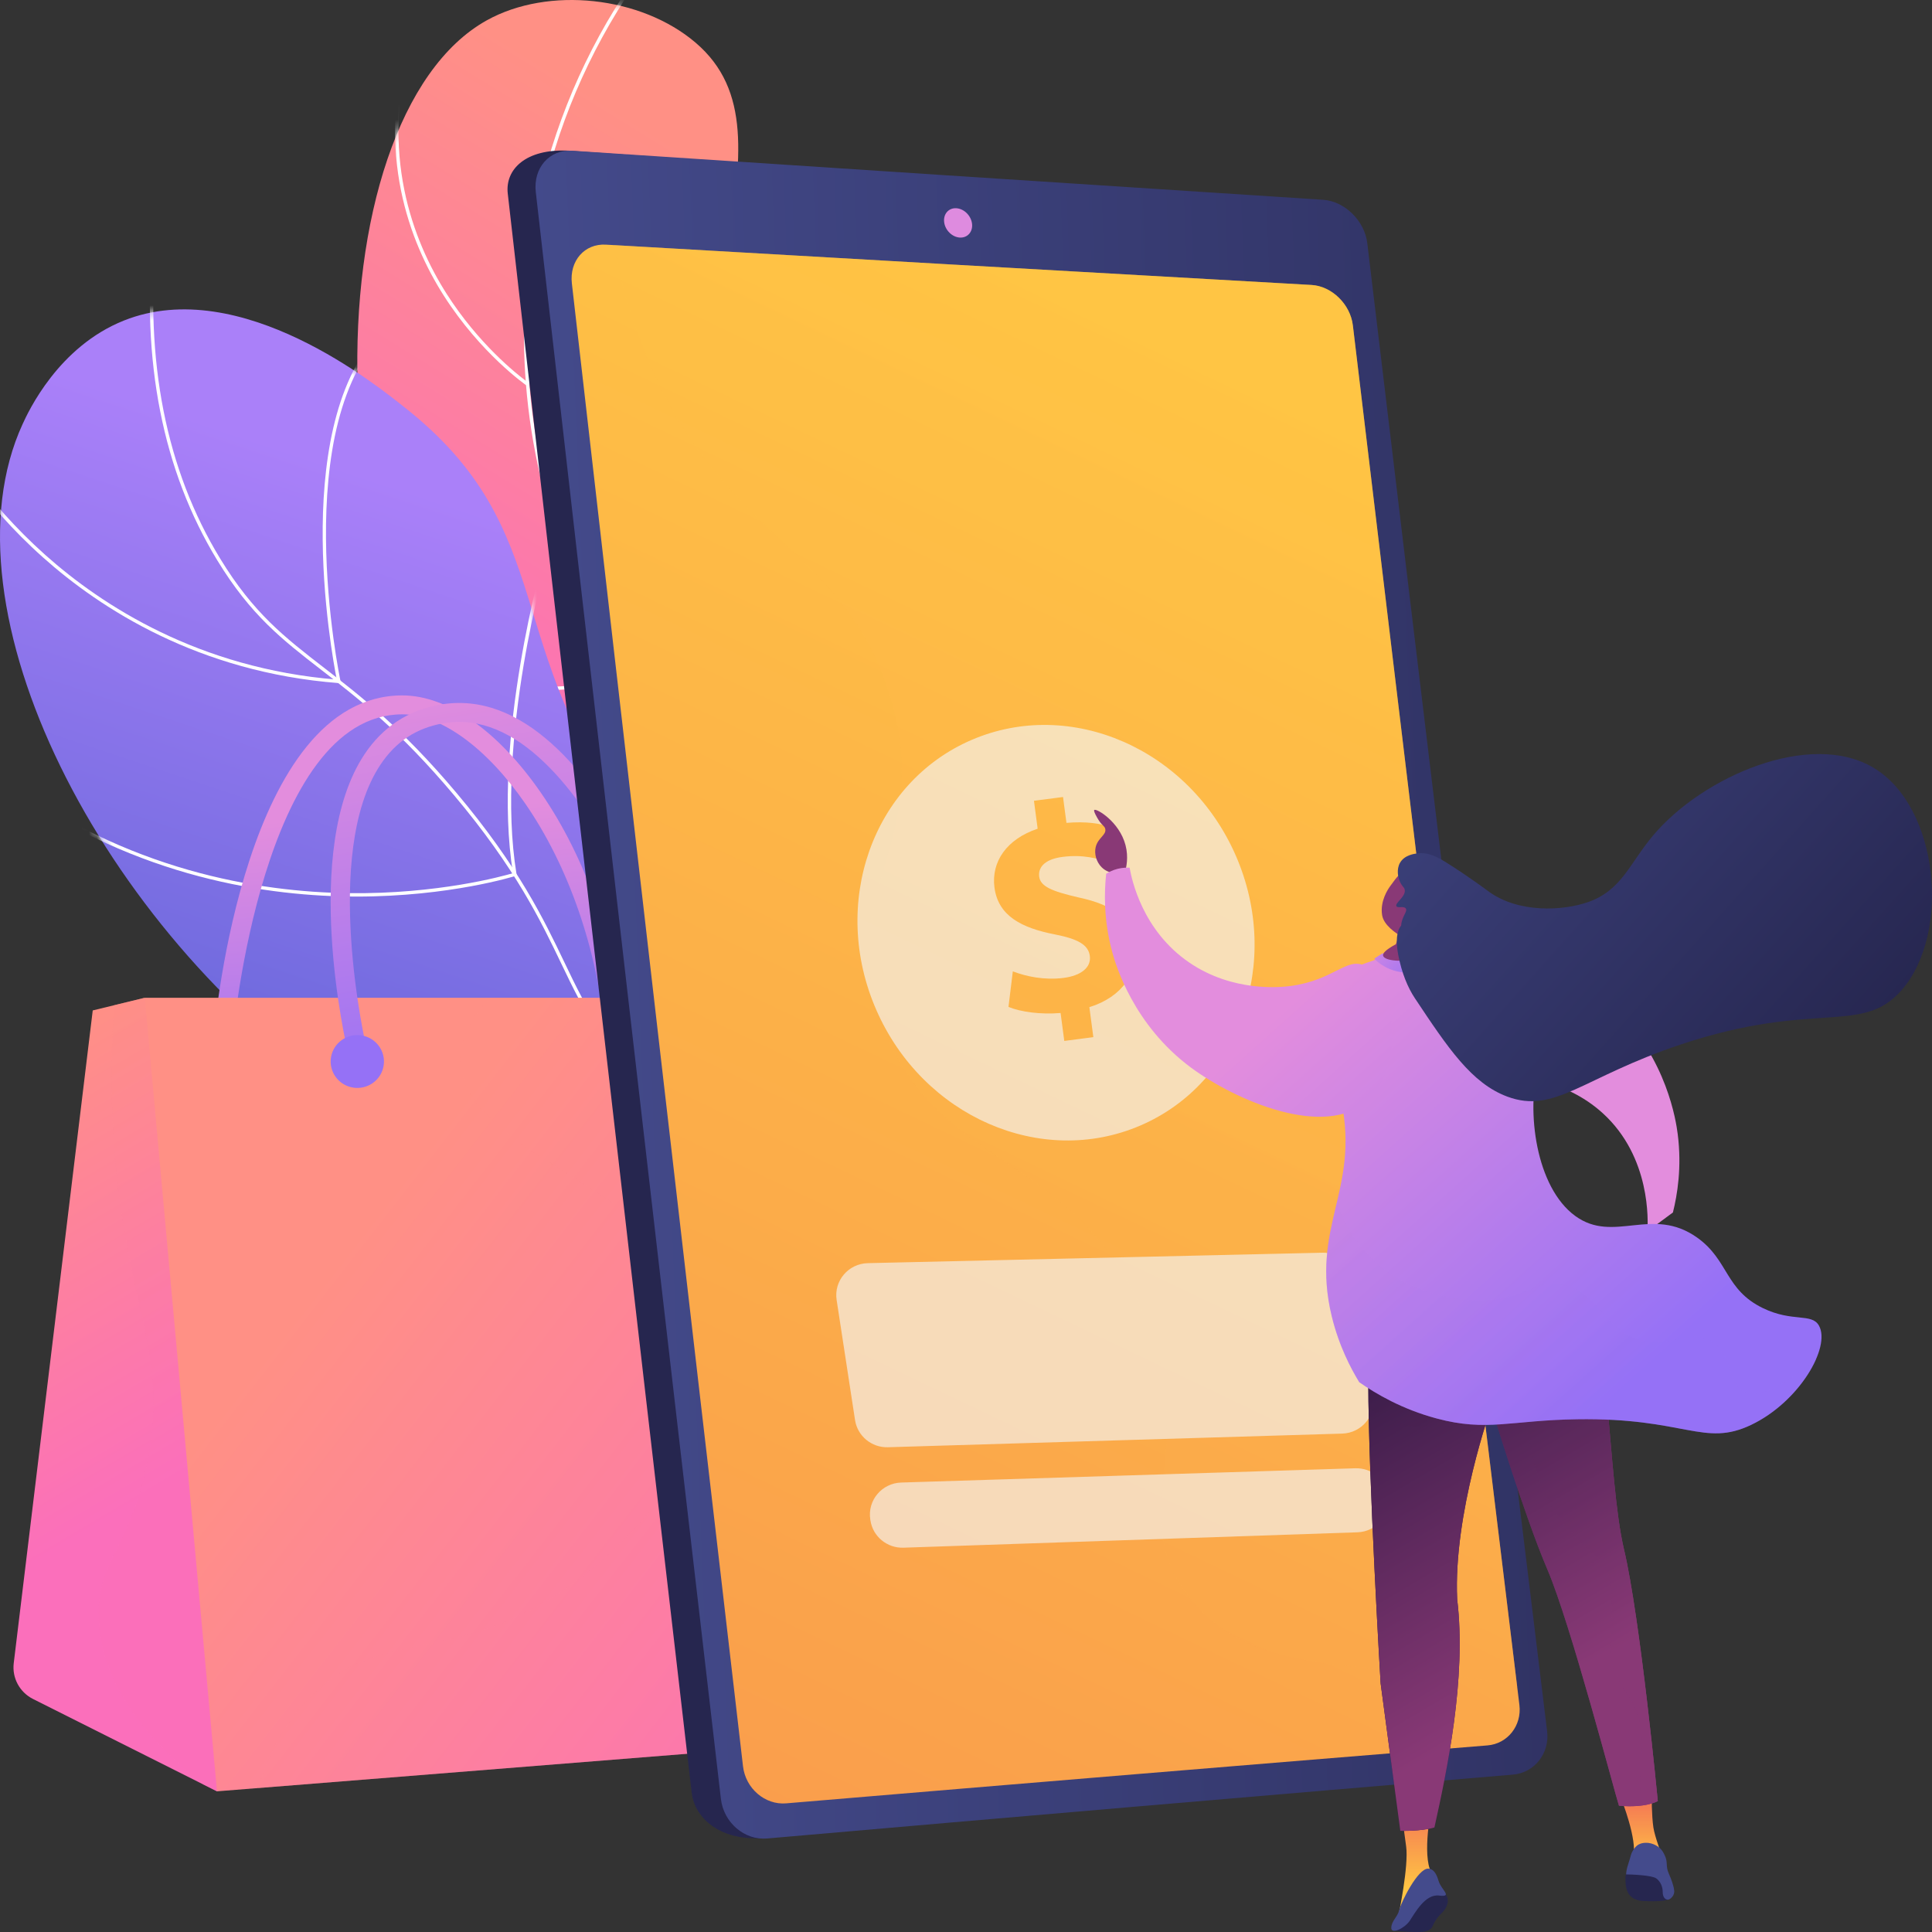 <svg width="250" height="250" viewBox="0 0 250 250" fill="none" xmlns="http://www.w3.org/2000/svg">
<rect x="0" y="0" width="250" height="250" fill="#333333" stroke="none"/>
<defs>
<linearGradient id="paint0_linear_3466_1243" x1="118.697" y1="37.762" x2="75.497" y2="107.927" gradientUnits="userSpaceOnUse">
<stop stop-color="#FF9085"/>
<stop offset="1" stop-color="#FB6FBB"/>
</linearGradient>
<linearGradient id="paint1_linear_3466_1243" x1="89.105" y1="75.314" x2="60.957" y2="160.022" gradientUnits="userSpaceOnUse">
<stop stop-color="#AA80F9"/>
<stop offset="1" stop-color="#6165D7"/>
</linearGradient>
<linearGradient id="paint2_linear_3466_1243" x1="52.019" y1="105.061" x2="55.075" y2="145.149" gradientUnits="userSpaceOnUse">
<stop stop-color="#E38DDD"/>
<stop offset="1" stop-color="#9571F6"/>
</linearGradient>
<linearGradient id="paint3_linear_3466_1243" x1="-8.352" y1="142.158" x2="21.353" y2="192.4" gradientUnits="userSpaceOnUse">
<stop stop-color="#FF9085"/>
<stop offset="1" stop-color="#FB6FBB"/>
</linearGradient>
<linearGradient id="paint4_linear_3466_1243" x1="-3.7" y1="139.408" x2="26.003" y2="189.65" gradientUnits="userSpaceOnUse">
<stop stop-color="#FF9085"/>
<stop offset="1" stop-color="#FB6FBB"/>
</linearGradient>
<linearGradient id="paint5_linear_3466_1243" x1="44.02" y1="162.307" x2="128.174" y2="227.707" gradientUnits="userSpaceOnUse">
<stop stop-color="#FF9085"/>
<stop offset="1" stop-color="#FB6FBB"/>
</linearGradient>
<linearGradient id="paint6_linear_3466_1243" x1="60.663" y1="86.906" x2="69.158" y2="141.536" gradientUnits="userSpaceOnUse">
<stop stop-color="#E38DDD"/>
<stop offset="1" stop-color="#9571F6"/>
</linearGradient>
<linearGradient id="paint7_linear_3466_1243" x1="45.115" y1="160.898" x2="129.269" y2="226.298" gradientUnits="userSpaceOnUse">
<stop stop-color="#FF9085"/>
<stop offset="1" stop-color="#FB6FBB"/>
</linearGradient>
<linearGradient id="paint8_linear_3466_1243" x1="41.589" y1="135.642" x2="42.977" y2="136.163" gradientUnits="userSpaceOnUse">
<stop stop-color="#E38DDD"/>
<stop offset="1" stop-color="#9571F6"/>
</linearGradient>
<linearGradient id="paint9_linear_3466_1243" x1="86.575" y1="135.324" x2="87.963" y2="135.844" gradientUnits="userSpaceOnUse">
<stop stop-color="#E38DDD"/>
<stop offset="1" stop-color="#9571F6"/>
</linearGradient>
<linearGradient id="paint10_linear_3466_1243" x1="69.385" y1="128.409" x2="265.952" y2="120.829" gradientUnits="userSpaceOnUse">
<stop stop-color="#444B8C"/>
<stop offset="1" stop-color="#26264F"/>
</linearGradient>
<linearGradient id="paint11_linear_3466_1243" x1="171.407" y1="54.381" x2="-15.1" y2="444.571" gradientUnits="userSpaceOnUse">
<stop stop-color="#FFC444"/>
<stop offset="1" stop-color="#F36F56"/>
</linearGradient>
<linearGradient id="paint12_linear_3466_1243" x1="172.087" y1="54.706" x2="-14.419" y2="444.896" gradientUnits="userSpaceOnUse">
<stop stop-color="#FFC444"/>
<stop offset="1" stop-color="#F36F56"/>
</linearGradient>
<linearGradient id="paint13_linear_3466_1243" x1="172.608" y1="179.759" x2="159.966" y2="148.729" gradientUnits="userSpaceOnUse">
<stop stop-color="#311944"/>
<stop offset="1" stop-color="#893976"/>
</linearGradient>
<linearGradient id="paint14_linear_3466_1243" x1="216.169" y1="165.092" x2="217.621" y2="168.103" gradientUnits="userSpaceOnUse">
<stop stop-color="#FFC444"/>
<stop offset="1" stop-color="#F36F56"/>
</linearGradient>
<linearGradient id="paint15_linear_3466_1243" x1="212.42" y1="241.54" x2="212.42" y2="232.122" gradientUnits="userSpaceOnUse">
<stop stop-color="#FFC444"/>
<stop offset="1" stop-color="#F36F56"/>
</linearGradient>
<linearGradient id="paint16_linear_3466_1243" x1="183.465" y1="244.223" x2="183.465" y2="232.873" gradientUnits="userSpaceOnUse">
<stop stop-color="#FFC444"/>
<stop offset="1" stop-color="#F36F56"/>
</linearGradient>
<linearGradient id="paint17_linear_3466_1243" x1="177.061" y1="199.638" x2="214.515" y2="199.638" gradientUnits="userSpaceOnUse">
<stop stop-color="#311944"/>
<stop offset="1" stop-color="#893976"/>
</linearGradient>
<linearGradient id="paint18_linear_3466_1243" x1="175.871" y1="171.958" x2="202.513" y2="217.093" gradientUnits="userSpaceOnUse">
<stop stop-color="#311944"/>
<stop offset="1" stop-color="#893976"/>
</linearGradient>
<linearGradient id="paint19_linear_3466_1243" x1="186.494" y1="165.687" x2="213.136" y2="210.823" gradientUnits="userSpaceOnUse">
<stop stop-color="#311944"/>
<stop offset="1" stop-color="#893976"/>
</linearGradient>
<linearGradient id="paint20_linear_3466_1243" x1="197.282" y1="135.734" x2="160.905" y2="81.914" gradientUnits="userSpaceOnUse">
<stop stop-color="#E38DDD"/>
<stop offset="1" stop-color="#9571F6"/>
</linearGradient>
<linearGradient id="paint21_linear_3466_1243" x1="167.833" y1="129.251" x2="211.818" y2="178.274" gradientUnits="userSpaceOnUse">
<stop stop-color="#E38DDD"/>
<stop offset="1" stop-color="#9571F6"/>
</linearGradient>
<linearGradient id="paint22_linear_3466_1243" x1="177.863" y1="118.68" x2="185.569" y2="125.584" gradientUnits="userSpaceOnUse">
<stop stop-color="#E38DDD"/>
<stop offset="1" stop-color="#9571F6"/>
</linearGradient>
<linearGradient id="paint23_linear_3466_1243" x1="224.96" y1="222.864" x2="212.318" y2="191.833" gradientUnits="userSpaceOnUse">
<stop stop-color="#311944"/>
<stop offset="1" stop-color="#893976"/>
</linearGradient>
<linearGradient id="paint24_linear_3466_1243" x1="182.47" y1="130.416" x2="181.51" y2="119.769" gradientUnits="userSpaceOnUse">
<stop stop-color="#311944"/>
<stop offset="1" stop-color="#893976"/>
</linearGradient>
<linearGradient id="paint25_linear_3466_1243" x1="168.368" y1="76.653" x2="239.343" y2="140.243" gradientUnits="userSpaceOnUse">
<stop stop-color="#444B8C"/>
<stop offset="1" stop-color="#26264F"/>
</linearGradient>
<linearGradient id="paint26_linear_3466_1243" x1="165.127" y1="131.463" x2="208.387" y2="179.68" gradientUnits="userSpaceOnUse">
<stop stop-color="#E38DDD"/>
<stop offset="1" stop-color="#9571F6"/>
</linearGradient>
<linearGradient id="paint27_linear_3466_1243" x1="164.388" y1="132.342" x2="208.372" y2="181.366" gradientUnits="userSpaceOnUse">
<stop stop-color="#E38DDD"/>
<stop offset="1" stop-color="#9571F6"/>
</linearGradient>
</defs>
<path d="M109.249 181.929C114.425 170.599 120.349 153.09 117.897 132.678C115.083 109.24 103.798 103.396 95.894 77.816C84.612 41.299 104.477 17.868 90.008 5.521C82.952 -0.501 70.962 -1.797 62.996 2.627C40.271 15.25 38.944 80.751 69.636 109.673C83.517 122.753 96.873 122.818 106.609 138.858C115.21 153.031 112.531 170.22 109.25 181.928L109.249 181.929Z" fill="url(#paint0_linear_3466_1243)"/>
<mask id="mask0_3466_1243" style="mask-type:luminance" maskUnits="userSpaceOnUse" x="46" y="0" width="73" height="182">
<path d="M109.249 181.929C114.425 170.599 120.349 153.09 117.897 132.678C115.083 109.24 103.798 103.396 95.894 77.816C84.612 41.299 104.477 17.868 90.008 5.521C82.952 -0.501 70.962 -1.797 62.996 2.627C40.271 15.25 38.944 80.751 69.636 109.673C83.517 122.753 96.873 122.818 106.609 138.858C115.21 153.031 112.531 170.22 109.25 181.928L109.249 181.929Z" fill="white"/>
</mask>
<g mask="url(#mask0_3466_1243)">
<g style="mix-blend-mode:soft-light">
<path d="M114.839 152.627C114.113 147.552 112.94 142.516 111.354 137.656C107.71 126.49 103.04 120.059 97.129 111.919C93.269 106.605 88.895 100.581 84.008 92.093C74.862 76.212 72.089 70.68 70.011 62.019C65.898 44.88 68.429 30.185 70.303 22.951C72.962 12.688 77.578 3.146 84.022 -5.41L84.372 -5.151C77.962 3.36 73.371 12.851 70.727 23.059C68.863 30.255 66.346 44.872 70.437 61.92C72.503 70.528 75.267 76.04 84.388 91.88C89.264 100.348 93.631 106.361 97.485 111.667C103.419 119.839 108.105 126.293 111.771 137.524C113.365 142.408 114.543 147.469 115.273 152.569L114.841 152.629L114.839 152.627Z" fill="white"/>
<path d="M68.446 50.097L68.15 49.894C68.092 49.854 62.213 45.773 57.419 38.243C52.992 31.289 48.603 19.887 52.836 5.049L53.256 5.167C49.067 19.851 53.408 31.133 57.788 38.012C61.926 44.511 66.866 48.406 68.106 49.326C69.793 37.313 78.447 30.342 85.448 26.599C93.092 22.512 100.468 21.293 100.542 21.28L100.612 21.707C100.54 21.719 93.225 22.93 85.645 26.985C78.669 30.717 70.03 37.695 68.492 49.742L68.447 50.096L68.446 50.097Z" fill="white"/>
<path d="M70.324 89.306C63.177 89.306 53.877 87.505 46.084 80.018L46.387 79.707C60.408 93.176 79.394 88.002 81.413 87.4C77.968 63.9 94.651 53.8 94.82 53.701L95.042 54.074C94.875 54.172 78.356 64.185 81.871 87.52L81.898 87.7L81.725 87.757C81.627 87.789 76.881 89.306 70.323 89.306H70.324Z" fill="white"/>
<path d="M81.583 113.538C76.088 113.538 69.127 112.271 60.89 108.241L61.084 107.852C81.75 117.966 94.223 110.544 95.604 109.644C91.694 96.864 101.261 77.934 101.358 77.744L101.748 77.94C101.651 78.13 92.086 97.055 96.069 109.668L96.116 109.817L95.99 109.909C95.91 109.967 90.811 113.538 81.584 113.538H81.583Z" fill="white"/>
</g>
</g>
<path d="M142.351 193.658C145.039 184.109 147.635 169.022 141.139 154.581C129.807 129.387 103.559 134.512 82.041 106.51C64.685 83.925 72.606 68.678 52.38 52.732C48.994 50.064 31.16 35.462 16.049 41.472C7.535 44.858 3.661 53.277 2.934 54.857C-8.054 78.743 13.15 120.276 44.384 141.593C62.33 153.839 68.845 151.17 101.087 166.672C120.033 175.781 133.847 186.371 142.351 193.657V193.658Z" fill="url(#paint1_linear_3466_1243)"/>
<mask id="mask1_3466_1243" style="mask-type:luminance" maskUnits="userSpaceOnUse" x="0" y="40" width="146" height="154">
<path d="M142.351 193.658C145.039 184.109 147.635 169.022 141.139 154.581C129.807 129.387 103.559 134.512 82.041 106.51C64.685 83.925 72.606 68.678 52.38 52.732C48.994 50.064 31.16 35.462 16.049 41.472C7.535 44.858 3.661 53.277 2.934 54.857C-8.054 78.743 13.15 120.276 44.384 141.593C62.33 153.839 68.845 151.17 101.087 166.672C120.033 175.781 133.847 186.371 142.351 193.657V193.658Z" fill="white"/>
</mask>
<g mask="url(#mask1_3466_1243)">
<g style="mix-blend-mode:soft-light">
<path d="M143.898 205.666C141.576 182.015 134.084 165.497 121.632 156.57C115.556 152.214 110.445 151.077 105.034 149.871C99.129 148.556 93.022 147.197 85.384 141.414C77.95 135.787 75.607 130.899 72.64 124.71C70.002 119.208 66.719 112.359 58.711 102.85C51.691 94.513 46.363 90.389 41.662 86.75C36.52 82.771 32.459 79.627 28.123 72.516C21.06 60.93 18.259 46.756 19.796 30.389L20.231 30.43C18.703 46.703 21.484 60.787 28.497 72.293C32.79 79.336 36.824 82.457 41.93 86.409C46.648 90.061 51.996 94.2 59.046 102.572C67.089 112.124 70.385 119 73.033 124.525C75.975 130.66 78.298 135.507 85.648 141.07C93.212 146.795 99.27 148.144 105.129 149.449C110.585 150.664 115.738 151.811 121.888 156.219C134.445 165.221 141.997 181.844 144.332 205.623L143.898 205.665V205.666Z" fill="white"/>
<path d="M44.121 88.415L43.83 88.392C25.703 86.992 13.017 78.777 5.569 72.132C-2.503 64.932 -6.341 57.965 -6.379 57.896L-5.995 57.69C-5.957 57.759 -2.147 64.671 5.874 71.822C13.232 78.381 25.733 86.483 43.576 87.937C42.92 84.635 37.193 53.667 50.143 42.07L50.436 42.391C37.002 54.423 43.988 87.795 44.06 88.131L44.121 88.414V88.415Z" fill="white"/>
<path d="M46.128 116.014C45.796 116.014 45.463 116.012 45.126 116.008C33.491 115.867 16.195 113.125 -0.132 100.864L0.132 100.518C16.358 112.704 33.55 115.433 45.115 115.575C56.668 115.712 65.064 113.378 66.376 112.99C63.597 95.594 70.332 72.187 70.4 71.952L70.82 72.073C70.751 72.308 63.996 95.791 66.837 113.108L66.867 113.292L66.689 113.349C66.603 113.376 58.199 116.016 46.128 116.016V116.014Z" fill="white"/>
<path d="M60.108 157.047C55.54 157.047 50.637 156.762 45.426 156.088L45.483 155.659C77.032 159.741 97.299 149.497 99.515 148.311C88.426 131.18 96.264 105.974 96.345 105.72L96.761 105.851C96.681 106.103 88.846 131.309 100.008 148.27L100.134 148.461L99.935 148.575C99.761 148.675 84.872 157.047 60.109 157.047H60.108Z" fill="white"/>
</g>
</g>
<path d="M79.596 135.156C78.967 135.156 78.43 134.682 78.368 134.049C77.288 122.806 73.59 112.124 67.958 103.969C62.968 96.745 57.027 92.434 52.063 92.434H52.047C33.968 92.469 30.187 133.621 30.151 134.037C30.092 134.711 29.497 135.21 28.815 135.152C28.136 135.094 27.633 134.501 27.691 133.827C27.846 132.039 31.717 90.025 52.043 89.986H52.064C57.929 89.986 64.463 94.577 69.995 102.585C75.86 111.076 79.707 122.167 80.827 133.816C80.892 134.489 80.394 135.086 79.716 135.151C79.676 135.154 79.636 135.156 79.597 135.156H79.596Z" fill="url(#paint2_linear_3466_1243)"/>
<path d="M4.278 219.851L28.077 231.797L42.497 187.926L18.737 129.111L12 130.749L1.777 215.218C1.546 217.13 2.545 218.981 4.278 219.851Z" fill="url(#paint3_linear_3466_1243)"/>
<path style="mix-blend-mode:multiply" opacity="0.52" d="M42.497 187.926L18.737 129.111L14.763 130.077C14.211 137.93 14.454 144.393 14.828 149.099C16.421 169.123 21.71 174.696 19.148 188.665C17.018 200.28 12.364 201.857 12.771 209.672C13.214 218.184 19.202 225.311 26.32 230.916L28.077 231.798L42.497 187.927V187.926Z" fill="url(#paint4_linear_3466_1243)"/>
<path d="M18.737 129.111H107.474L136.842 223.108L28.077 231.797L18.737 129.111Z" fill="url(#paint5_linear_3466_1243)"/>
<path d="M46.227 137.168C45.667 137.168 45.16 136.787 45.026 136.223C44.774 135.157 38.944 109.97 47.164 97.609C49.52 94.067 52.813 91.904 56.948 91.181C78.199 87.468 91.282 132.72 91.829 134.648C92.014 135.299 91.631 135.974 90.975 136.157C90.318 136.34 89.637 135.96 89.453 135.31C89.325 134.859 76.446 90.252 57.377 93.591C53.887 94.2 51.221 95.956 49.225 98.956C41.584 110.446 47.37 135.412 47.429 135.663C47.585 136.321 47.172 136.979 46.51 137.134C46.415 137.156 46.32 137.166 46.227 137.166V137.168Z" fill="url(#paint6_linear_3466_1243)"/>
<g style="mix-blend-mode:multiply" opacity="0.3">
<path d="M107.474 129.111H63.452C61.281 131.301 59.74 133.824 59.593 136.655C58.901 149.954 89.739 154.323 92.713 172.551C94.858 185.699 81.657 200.871 69.879 207.63C57.469 214.752 49.06 211.146 40.668 219.052C36.98 222.526 34.735 226.87 33.399 231.373L136.843 223.109L107.475 129.112L107.474 129.111Z" fill="url(#paint7_linear_3466_1243)"/>
</g>
<path d="M49.641 137.907C49.946 136.043 48.669 134.286 46.789 133.983C44.909 133.681 43.137 134.947 42.832 136.811C42.526 138.675 43.803 140.432 45.684 140.734C47.564 141.037 49.336 139.771 49.641 137.907Z" fill="url(#paint8_linear_3466_1243)"/>
<path d="M94.628 137.589C94.934 135.725 93.657 133.969 91.776 133.666C89.896 133.363 88.124 134.629 87.819 136.493C87.514 138.358 88.791 140.114 90.671 140.417C92.551 140.719 94.323 139.454 94.628 137.589Z" fill="url(#paint9_linear_3466_1243)"/>
<path d="M172.625 31.605C180.333 96.193 188.041 160.106 195.749 223.347C196.095 226.181 194.119 228.69 191.355 228.923C160.377 231.837 129.399 234.815 98.421 237.856C92.895 238.122 89.861 235.06 89.506 231.995C81.572 163.728 73.638 94.745 65.704 25.048C65.349 21.918 68.023 19.228 73.549 19.495C104.68 21.696 135.811 23.867 166.941 26.009C169.723 26.191 172.28 28.708 172.626 31.605H172.625Z" fill="#26264F"/>
<path d="M176.928 31.473C184.685 96.342 192.441 160.529 200.197 224.033C200.545 226.878 198.557 229.4 195.775 229.635C163.608 232.336 131.442 235.089 99.275 237.898C96.339 238.157 93.641 235.852 93.284 232.772C85.3 164.192 77.316 94.89 69.332 24.862C68.974 21.718 71.102 19.304 74.057 19.504C106.44 21.645 138.823 23.761 171.207 25.852C174.007 26.037 176.579 28.563 176.928 31.473Z" fill="url(#paint10_linear_3466_1243)"/>
<path d="M175.058 42.085C182.242 102.186 189.427 161.701 196.611 220.63C196.936 223.293 195.078 225.645 192.479 225.855C162.228 228.307 131.977 230.807 101.726 233.353C98.992 233.585 96.48 231.427 96.146 228.566C88.764 165.222 81.382 101.26 74 36.68C73.666 33.758 75.646 31.497 78.396 31.658C108.836 33.415 139.275 35.155 169.714 36.874C172.33 37.023 174.732 39.37 175.057 42.085H175.058Z" fill="url(#paint11_linear_3466_1243)"/>
<path style="mix-blend-mode:multiply" opacity="0.35" d="M169.716 36.875C139.637 35.175 109.558 33.456 79.48 31.721C80.409 37.021 82.031 42.789 84.764 48.67C94.742 70.131 109.398 71.312 115.133 90.013C121.041 109.28 107.718 115.309 114.226 132.704C121.29 151.58 138.612 148.848 147.768 169.553C155.66 187.4 145.501 195.558 153.661 206.403C162.605 218.29 179.152 214.26 196.326 218.286C189.237 160.121 182.148 101.39 175.058 42.084C174.734 39.369 172.331 37.022 169.716 36.874V36.875Z" fill="url(#paint12_linear_3466_1243)"/>
<path d="M125.782 28.953C125.904 29.997 125.195 30.797 124.199 30.741C123.202 30.681 122.295 29.783 122.172 28.733C122.05 27.687 122.759 26.881 123.756 26.947C124.753 27.008 125.659 27.907 125.782 28.954V28.953Z" fill="#DE8BDF"/>
<path opacity="0.63" d="M159.9 110.69C153.87 96.911 138.571 90.219 125.729 95.743C112.888 101.267 107.367 116.916 113.397 130.694C119.427 144.473 134.726 151.165 147.567 145.641C160.409 140.117 165.93 124.468 159.9 110.69ZM140.964 130.326L141.479 134.206L137.718 134.696L137.239 131.081C134.652 131.302 132.067 130.943 130.497 130.295L131.058 125.693C132.786 126.358 135.157 126.862 137.651 126.537C139.84 126.252 141.225 125.219 141.023 123.698C140.831 122.251 139.482 121.499 136.516 120.917C132.227 120.083 129.173 118.545 128.684 114.854C128.241 111.506 130.272 108.57 134.272 107.236L133.793 103.621L137.555 103.132L137.999 106.48C140.585 106.258 142.383 106.567 143.731 107.01L143.188 111.456C142.134 111.167 140.253 110.522 137.489 110.883C134.995 111.208 134.33 112.378 134.471 113.443C134.638 114.699 136.087 115.323 139.511 116.116C144.29 117.119 146.409 118.972 146.864 122.396C147.313 125.784 145.278 128.99 140.965 130.326L140.964 130.326Z" fill="#F4F7FA"/>
<g opacity="0.63">
<path d="M173.678 185.507L114.9 187.272C112.787 187.336 110.959 185.825 110.641 183.753L108.259 168.217C107.88 165.747 109.776 163.509 112.295 163.451L171.136 162.1C173.238 162.052 175.049 163.559 175.365 165.62L177.684 180.742C178.062 183.2 176.185 185.432 173.679 185.507H173.678Z" fill="#F4F7FA"/>
<path d="M175.653 198.279L116.91 200.271C114.791 200.343 112.953 198.83 112.635 196.752L112.613 196.605C112.236 194.149 114.108 191.919 116.613 191.84L175.378 189.995C177.494 189.929 179.324 191.439 179.643 193.514C180.019 195.966 178.154 198.194 175.654 198.279H175.653Z" fill="#F4F7FA"/>
</g>
<path d="M145.552 112.923C145.747 112.275 146.055 110.925 145.639 109.352C144.831 106.296 141.868 104.584 141.603 104.808C141.46 104.928 141.929 105.757 142.161 106.117C142.645 106.867 142.93 106.87 143.018 107.253C143.2 108.042 142.08 108.397 141.786 109.597C141.574 110.461 141.85 111.526 142.558 112.228C143.732 113.393 145.479 112.942 145.552 112.922V112.923Z" fill="url(#paint13_linear_3466_1243)"/>
<path d="M214.515 170.451L213.607 167.353L217.399 164.567L219.763 163.69L218.363 168.026L214.515 170.451Z" fill="url(#paint14_linear_3466_1243)"/>
<path d="M209.821 232.86C209.821 232.86 211.895 238.033 211.35 240.327C213.577 240.284 215.018 240.002 215.018 240.002C215.018 240.002 214.123 237.643 213.948 236.474C213.712 234.895 213.73 232.34 213.73 232.34L209.822 232.86H209.821Z" fill="url(#paint15_linear_3466_1243)"/>
<path d="M186.959 244.959C187.093 245.12 187.331 245.455 187.35 245.909C187.361 246.156 187.304 246.359 187.232 246.546C186.878 247.468 186.324 247.59 185.724 248.569C185.357 249.167 185.427 249.348 185.092 249.617C184.65 249.974 184.115 249.993 183.651 249.999C182.867 250.007 181.739 249.98 180.319 249.812C181.063 248.861 181.854 247.895 182.696 246.919C183.065 246.491 183.434 246.074 183.801 245.665L185.99 244.932C186.312 244.941 186.635 244.949 186.958 244.958L186.959 244.959Z" fill="#26264F"/>
<path d="M185.138 234.425C185.138 234.425 183.888 240.897 185.479 242.708C186.835 244.52 184.824 243.228 184.824 243.228L182.422 245.306L180.981 247.774C180.981 247.774 182.308 241.44 181.954 238.926C181.6 236.413 181.424 234.717 181.424 234.717L185.138 234.425Z" fill="url(#paint16_linear_3466_1243)"/>
<path d="M180.422 163.638C180.422 163.638 177.061 166.62 177.061 178.895C177.061 191.17 178.653 217.824 178.653 217.824L181.201 236.907C181.201 236.907 183.843 237 185.611 236.474C187.203 229.284 189.797 217.122 188.559 206.952C188.028 195.905 192.981 182.051 192.981 182.051C192.981 182.051 197.226 196.08 200.233 203.094C203.24 210.108 208.965 232.082 209.495 233.661C213.014 233.977 214.517 233.055 214.517 233.055C214.517 233.055 212.261 209.406 210.138 200.463C208.016 191.521 208.193 169.951 204.655 163.813C196.696 160.657 180.423 163.638 180.423 163.638H180.422Z" fill="url(#paint17_linear_3466_1243)"/>
<path d="M180.422 163.638C180.422 163.638 177.061 166.62 177.061 178.895C177.061 191.17 178.653 217.824 178.653 217.824L181.201 236.907C181.201 236.907 183.843 237 185.611 236.474C187.203 229.284 189.797 217.122 188.559 206.952C188.028 195.905 192.981 182.051 192.981 182.051C192.981 182.051 197.226 196.08 200.233 203.094C203.24 210.108 208.965 232.082 209.495 233.661C213.014 233.977 214.517 233.055 214.517 233.055C214.517 233.055 212.261 209.406 210.138 200.463C208.016 191.521 208.193 169.951 204.656 163.813C196.696 160.657 180.424 163.638 180.424 163.638H180.422Z" fill="url(#paint18_linear_3466_1243)"/>
<path style="mix-blend-mode:multiply" opacity="0.25" d="M197.88 186.129C198.928 192.882 201.024 196.519 206.263 201.194C210.455 204.311 207.312 211.064 208.883 216.258C209.407 217.816 210.979 219.375 211.503 220.933C213.453 224.799 211.632 229.529 212.516 233.622C213.892 233.433 214.516 233.054 214.516 233.054C214.516 233.054 212.26 209.405 210.138 200.463C208.015 191.52 208.192 169.95 204.655 163.812C196.696 160.656 180.423 163.637 180.423 163.637C180.423 163.637 177.062 166.619 177.062 178.894C177.062 179.89 177.073 180.981 177.092 182.145C180.581 185.206 187.716 185.886 192.117 182.493C192.383 182.296 192.665 182.174 192.958 182.115C192.972 182.077 192.981 182.05 192.981 182.05C192.981 182.05 192.988 182.074 193 182.111C195.002 181.748 197.427 184.327 197.881 186.129L197.88 186.129Z" fill="url(#paint19_linear_3466_1243)"/>
<path d="M210.804 242.29C210.804 242.29 210.287 242.29 210.33 242.952C210.373 243.614 210.098 245.891 212.725 245.998C215.353 246.105 215.758 245.813 215.844 245.813C215.929 245.813 215.155 243.634 215.155 243.634L214.314 242.566L212.053 242.332L210.804 242.289V242.29Z" fill="#26264F"/>
<path d="M216.631 244.576C216.575 244.026 216.264 243.161 215.952 242.465C215.488 241.43 215.869 241.042 215.425 240.1C215.272 239.774 215.122 239.465 214.799 239.159C214.724 239.089 213.999 238.424 212.944 238.458C212.736 238.465 212.416 238.479 212.07 238.662C211.663 238.877 211.459 239.2 211.284 239.484C211.01 239.931 211.073 240.067 210.651 241.346C210.617 241.448 210.543 241.672 210.485 241.979C210.441 242.215 210.424 242.412 210.416 242.548C211.105 242.548 213.754 242.655 214.314 243.06C214.875 243.465 215.155 244.149 215.155 244.832C215.155 245.515 215.5 245.836 215.844 245.815C216.152 245.796 216.763 245.23 216.63 244.577L216.631 244.576Z" fill="#444B8C"/>
<path d="M184.803 241.799C185.394 241.808 185.828 242.275 186.156 243.401C186.484 244.527 188.055 245.523 186.222 245.284C184.388 245.046 183.056 247.622 182.402 248.574C181.747 249.527 179.988 250.373 180.032 249.442C180.075 248.512 180.852 248.076 181.07 247.124C181.288 246.172 183.453 241.779 184.803 241.799Z" fill="#444B8C"/>
<path d="M213.174 159.333C213.254 158.061 213.644 149.743 207.406 144.057C202.299 139.402 195.788 139.28 194.864 139.277C189.236 139.252 187.21 141.951 185.048 140.627C181.381 138.383 181.484 127.106 186.955 123.276C193.122 118.959 203.984 125.594 209.05 130.548C215.695 137.047 216.88 145.069 217.093 146.729C217.646 151.045 217.04 154.634 216.475 156.893C215.375 157.706 214.275 158.519 213.175 159.332L213.174 159.333Z" fill="url(#paint20_linear_3466_1243)"/>
<path d="M183.057 122.811C176.869 124.332 172.178 125.787 170.288 129.196C168.291 132.796 172.059 135.125 173.586 142.596C175.925 154.035 169.546 158.833 172.328 170.32C173.265 174.19 174.831 177.123 175.889 178.856C178.035 180.347 181.418 182.35 185.897 183.548C192.414 185.293 195.455 183.785 204.041 183.651C218.085 183.432 220.474 187.302 226.611 184.372C232.813 181.412 236.938 174.323 235.372 171.536C234.433 169.866 231.954 171.13 228.128 169.274C223.198 166.881 223.717 163.092 219.645 160.168C213.795 155.968 208.834 160.995 203.826 157.337C198.761 153.636 197.467 143.841 199.063 137.838C200.106 133.918 199.824 129.756 200.519 125.76C200.576 125.428 200.602 124.904 200.355 124.328C199.407 122.129 195.211 121.997 192.043 121.926C187.21 121.818 183.568 122.687 183.058 122.812L183.057 122.811Z" fill="url(#paint21_linear_3466_1243)"/>
<path d="M177.83 124.046L178.929 123.33C178.929 123.33 179.72 124.859 183.658 123.943C185.811 123.323 186.852 121.726 186.852 121.726L187.851 122.084C187.851 122.084 186.699 124.845 183.806 125.617C180.072 126.613 177.829 124.046 177.829 124.046H177.83Z" fill="url(#paint22_linear_3466_1243)"/>
<path d="M178.843 118.411C178.554 116.566 179.639 115.018 179.876 114.684C180.872 113.289 181.107 113.11 181.527 112.898L182.108 112.632C182.108 112.632 182.141 112.623 182.176 112.616C182.538 112.535 183.725 112.64 183.959 112.719C184.704 112.973 185.145 116.162 184.383 120.507C184.404 120.851 184.424 121.193 184.445 121.537C186.165 121.351 186.656 121.527 186.738 121.757C186.914 122.255 185.312 123.418 183.663 123.938C181.597 124.591 179.124 124.34 178.973 123.665C178.912 123.392 179.207 122.947 180.624 122.186C180.764 121.789 180.903 121.392 181.043 120.993C180.753 120.797 179.058 119.771 178.844 118.412L178.843 118.411Z" fill="url(#paint23_linear_3466_1243)"/>
<path d="M181.221 117C181.611 116.584 182.148 117.082 182.079 117.673C182.011 118.264 181.36 118.809 180.815 118.626C180.269 118.443 180.696 117.56 181.221 117.001V117Z" fill="url(#paint24_linear_3466_1243)"/>
<path d="M242.439 99.349C234.261 94.451 220.332 100.455 213.883 108.139C210.887 111.709 209.838 115.209 205.504 116.726C202.21 117.88 196.516 118.167 192.656 115.378C192.169 115.027 190.198 113.534 187.373 111.749C186.127 110.962 184.905 110.239 183.397 110.43C183.013 110.479 181.736 110.634 181.159 111.646C180.691 112.467 180.854 113.613 181.279 114.35C181.533 114.792 181.697 114.798 181.767 115.115C181.962 116.004 180.472 116.845 180.69 117.259C180.845 117.554 181.645 117.199 181.904 117.551C182.188 117.938 181.381 118.573 181.307 119.772C180.713 120.474 180.604 121.826 180.92 123.501C181.386 125.963 182.198 127.839 183.086 129.173C187.358 135.593 190.414 140.185 195.055 141.905C201.198 144.181 204.736 139.426 217.423 135.178C234.795 129.363 240.914 134.01 246.051 128.144C252.464 120.82 250.93 104.432 242.438 99.348L242.439 99.349Z" fill="url(#paint25_linear_3466_1243)"/>
<path d="M146.171 112.284C146.442 113.789 147.803 120.397 153.892 124.553C159.582 128.437 165.823 127.742 166.977 127.589C172.555 126.85 174.19 123.902 176.513 124.92C180.456 126.647 181.909 137.832 177.017 142.367C171.503 147.479 159.829 142.379 154.127 138.159C146.648 132.621 144.368 124.836 143.928 123.219C142.785 119.018 142.89 115.382 143.138 113.068C143.459 112.861 143.96 112.592 144.622 112.425C145.253 112.267 145.798 112.26 146.17 112.284H146.171Z" fill="url(#paint26_linear_3466_1243)"/>
<path style="mix-blend-mode:multiply" opacity="0.3" d="M225.554 180.047C223.524 178.908 224.306 175.205 221.297 173.487C218.504 171.893 216.599 174.38 212.589 173.471C207.445 172.306 207.355 167.484 202.421 166.3C198.872 165.448 197.988 167.719 192.993 168.175C188.008 168.63 181.312 167.061 176.782 162.113C174.857 160.011 173.699 157.703 173.001 155.544C171.98 159.916 170.835 164.154 172.328 170.32C173.265 174.19 174.831 177.123 175.889 178.856C178.035 180.347 181.418 182.35 185.897 183.548C192.414 185.293 195.455 183.785 204.041 183.651C218.085 183.432 220.474 187.302 226.611 184.372C230.574 182.479 233.681 178.904 235.004 175.841C229.77 180.227 227.028 180.874 225.554 180.047Z" fill="url(#paint27_linear_3466_1243)"/>
</svg>
